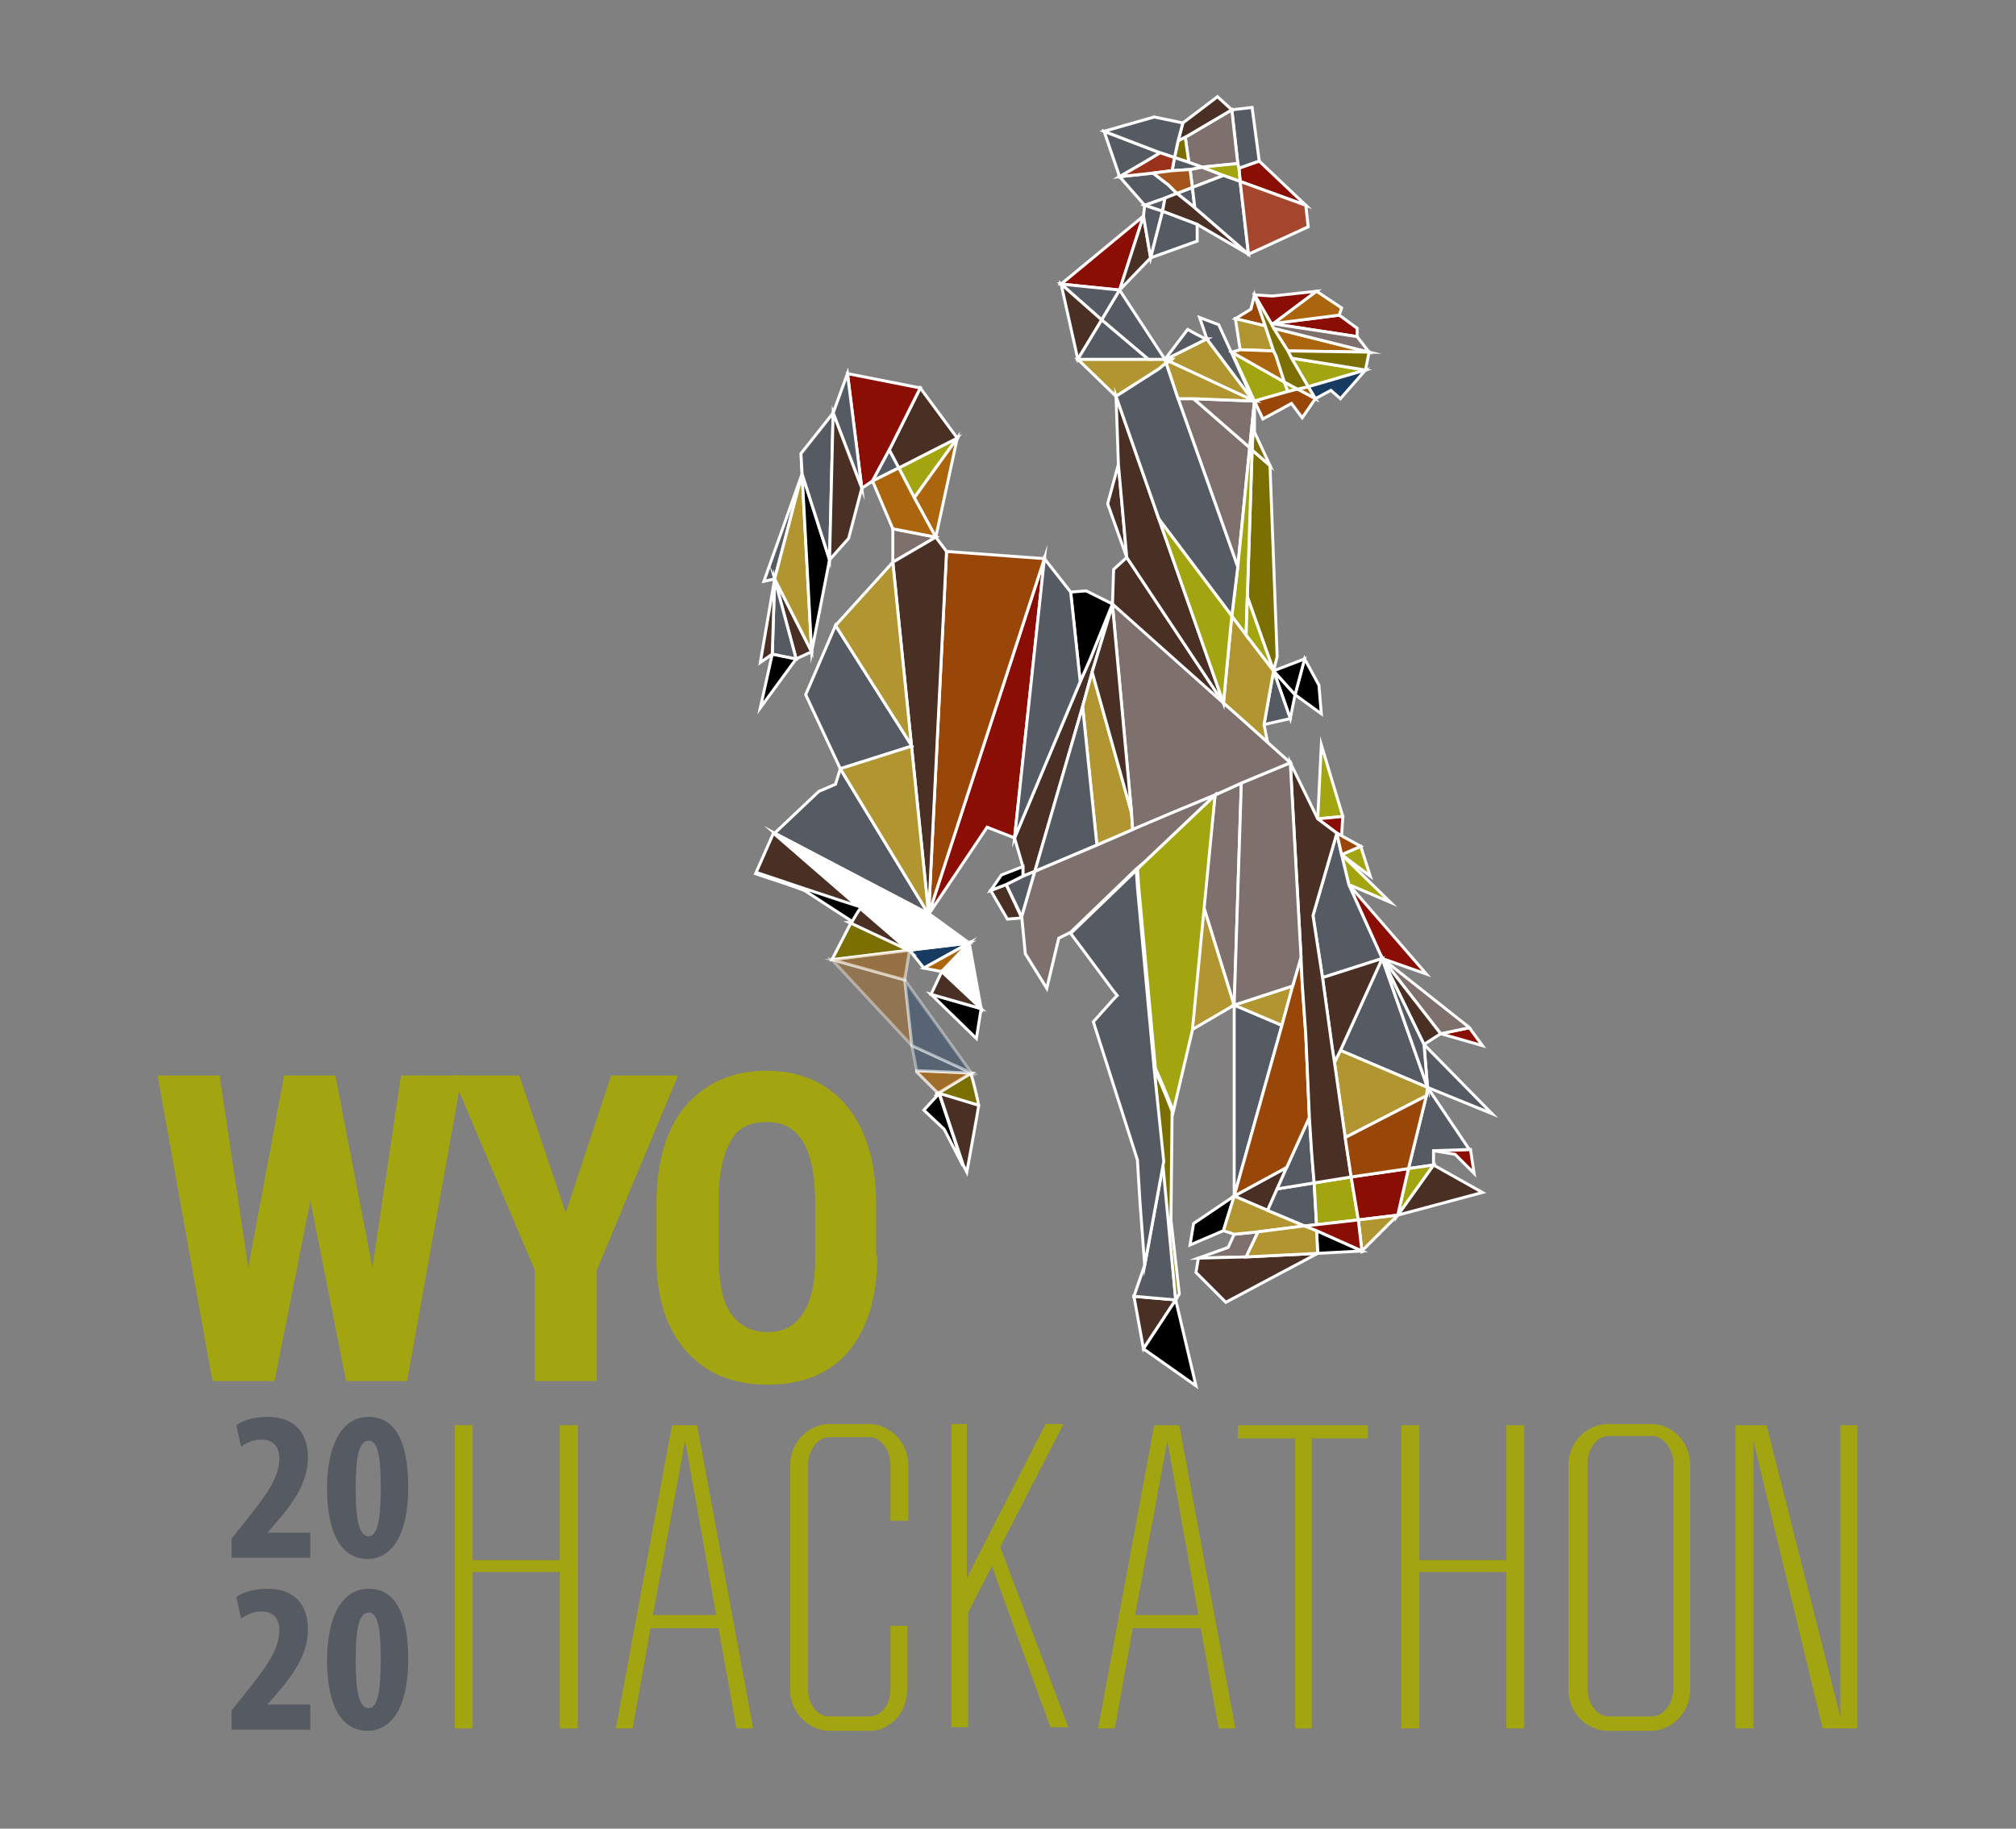 <?xml version="1.0" encoding="utf-8"?>
<!-- Generator: Adobe Illustrator 18.1.1, SVG Export Plug-In . SVG Version: 6.00 Build 0)  -->
<svg version="1.1" baseProfile="basic" xmlns="http://www.w3.org/2000/svg" xmlns:xlink="http://www.w3.org/1999/xlink" x="0px"
	 y="0px" width="168.9px" height="153.2px" viewBox="0 0 168.9 153.2" xml:space="preserve">
<rect x="0" y="0" width="168.9" height="153.2" fill="#808080" stroke="none"/>
<g id="Layer_1">
</g>
<g id="facets">
	<g>
		<g>
			<path fill="#A3A510" d="M31.2,106.2l2.4-16.1h5.1l-4.6,25.6H29l-3-15.1l-3,15.1h-5.2l-4.6-25.6h5.2l2.4,16.1l3-16.1h4.3
				L31.2,106.2z"/>
			<path fill="#A3A510" d="M47.4,101.6l3.8-11.5h5.6L50,106.4v9.3h-5.2v-9.3l-6.9-16.3h5.6L47.4,101.6z"/>
			<path fill="#A3A510" d="M73.5,105.2c0,3.4-0.8,6.1-2.4,8s-3.9,2.8-6.8,2.8c-2.9,0-5.1-0.9-6.8-2.8s-2.5-4.5-2.5-7.9v-4.4
				c0-3.5,0.8-6.3,2.4-8.2s3.9-3,6.8-3c2.8,0,5.1,1,6.7,2.9s2.5,4.7,2.5,8.2V105.2z M68.3,100.9c0-2.3-0.3-4-1-5.2s-1.7-1.7-3.1-1.7
				c-1.4,0-2.4,0.5-3,1.6s-1,2.7-1,4.9v4.6c0,2.2,0.3,3.9,1,4.9s1.7,1.6,3.1,1.6c1.3,0,2.3-0.5,3-1.6s1-2.6,1-4.8V100.9z"/>
		</g>
		<g>
			<path fill="#A3A510" d="M48.4,119.4v25.4h-1.5v-13.1h-7.3v13.1h-1.5v-25.4h1.5v11.3h7.3v-11.3H48.4z"/>
			<path fill="#A3A510" d="M60.2,136.4h-5.7l-1.5,8.4h-1.4l4.7-25.4h0.8h0.5h0.8l4.7,25.4h-1.4L60.2,136.4z M60,135.3l-2.6-14.6
				l-2.7,14.6H60z"/>
			<path fill="#A3A510" d="M74.6,127.4v-4.7c0-1.1-0.7-2.3-1.8-2.3h-3.3c-1.1,0-1.8,1.2-1.8,2.3v18.9c0,1.1,0.7,2.2,1.8,2.2h3.3
				c1.1,0,1.8-1.1,1.8-2.2v-5.4H76v5.4c0,1.8-1.4,3.4-3.1,3.4h-3.4c-1.8,0-3.3-1.6-3.3-3.4v-18.9c0-1.8,1.5-3.4,3.3-3.4h3.3
				c1.8,0,3.3,1.6,3.3,3.4v4.7H74.6z"/>
			<path fill="#A3A510" d="M83.1,131.2l-2,3.9v9.6h-1.4v-25.4H81v12.9l6.6-12.9h1.5l-5.3,10.3l5.7,15.1H88L83.1,131.2z"/>
			<path fill="#A3A510" d="M100.6,136.4h-5.7l-1.5,8.4H92l4.7-25.4h0.8h0.5h0.8l4.7,25.4h-1.4L100.6,136.4z M100.4,135.3l-2.6-14.6
				l-2.7,14.6H100.4z"/>
			<path fill="#A3A510" d="M114.6,120.5h-4.7v24.3h-1.4v-24.3h-4.8v-1.1h4.8h1.4h4.7V120.5z"/>
			<path fill="#A3A510" d="M127.7,119.4v25.4h-1.5v-13.1h-7.3v13.1h-1.5v-25.4h1.5v11.3h7.3v-11.3H127.7z"/>
			<path fill="#A3A510" d="M141.6,122.7v18.9c0,1.8-1.5,3.4-3.3,3.4h-3.6c-1.8,0-3.3-1.6-3.3-3.4v-18.9c0-1.8,1.5-3.4,3.3-3.4h3.6
				C140.2,119.3,141.6,120.9,141.6,122.7z M140.2,141.5v-18.9c0-1.1-0.8-2.3-1.8-2.3h-3.6c-1.1,0-1.8,1.2-1.8,2.3v18.9
				c0,1.1,0.7,2.3,1.8,2.3h3.6C139.4,143.8,140.2,142.6,140.2,141.5z"/>
			<path fill="#A3A510" d="M155.6,119.4v25.4h-1.2h-0.2h-1.5l-5.8-24.1v24.1h-1.5v-25.4h1.2h0.3h1.1l6.2,24.5v-24.5H155.6z"/>
		</g>
		<g>
			<path fill="#565A62" d="M19.4,130.5v-1.6l1.2-1.5c1.5-1.9,2.8-3.5,2.8-5.2c0-1-0.5-1.6-1.5-1.6c-0.7,0-1.3,0.3-1.7,0.6l-0.4-1.8
				c0.5-0.4,1.5-0.7,2.6-0.7c2.6,0,3.4,1.7,3.4,3.4c0,2.2-1.4,4-2.7,5.5l-0.7,0.8v0h3.6v2.1H19.4z"/>
			<path fill="#565A62" d="M34.2,124.6c0,4.2-1.5,6-3.4,6c-2.6,0-3.4-2.9-3.4-5.9c0-3.4,1.1-6,3.5-6
				C33.6,118.7,34.2,121.8,34.2,124.6z M29.8,124.7c0,2.7,0.3,4,1.1,4c0.7,0,1-1.3,1-4c0-2.5-0.2-4-1-4
				C30.1,120.7,29.8,121.9,29.8,124.7z"/>
			<path fill="#565A62" d="M19.4,144.9v-1.6l1.2-1.5c1.5-1.9,2.8-3.5,2.8-5.2c0-1-0.5-1.6-1.5-1.6c-0.7,0-1.3,0.3-1.7,0.6l-0.4-1.8
				c0.5-0.4,1.5-0.7,2.6-0.7c2.6,0,3.4,1.7,3.4,3.4c0,2.2-1.4,4-2.7,5.5l-0.7,0.8v0h3.6v2.1H19.4z"/>
			<path fill="#565A62" d="M34.2,139c0,4.2-1.5,6-3.4,6c-2.6,0-3.4-2.9-3.4-5.9c0-3.4,1.1-6,3.5-6C33.6,133.1,34.2,136.2,34.2,139z
				 M29.8,139.1c0,2.7,0.3,4,1.1,4c0.7,0,1-1.3,1-4c0-2.5-0.2-4-1-4C30.1,135.1,29.8,136.3,29.8,139.1z"/>
		</g>
		<g>
			<polygon fill="none" stroke="#FFFFFF" stroke-width="0.25" stroke-miterlimit="10" points="78.6,91.7 78.5,91.7 78.6,91.6 
				78.6,91.7 			"/>
			<polygon fill="none" stroke="#FFFFFF" stroke-width="0.25" stroke-miterlimit="10" points="97.6,30.1 97.6,30.1 97.6,30.1 			"/>
			<path fill="none" stroke="#FFFFFF" stroke-width="0.25" stroke-miterlimit="10" d="M101.1,28.4L101.1,28.4
				C101.1,28.4,101.1,28.4,101.1,28.4z"/>
			<polygon fill="#565A62" stroke="#FFFFFF" stroke-width="0.25" stroke-miterlimit="10" points="104.9,9 103.2,9.2 103.7,13.7 
				103.8,14.1 105.5,13.5 			"/>
			<polygon fill="#565A62" stroke="#FFFFFF" stroke-width="0.25" stroke-miterlimit="10" points="97.9,15.5 96.6,14.5 93.8,14.8 
				95.9,17.2 97.6,16.6 98.6,16.2 			"/>
			<polygon fill="#7D706D" stroke="#FFFFFF" stroke-width="0.25" stroke-miterlimit="10" points="100.7,14 99.6,13.6 99.3,11.5 
				103.2,9.2 103.7,13.7 			"/>
			<polygon fill="#492F24" stroke="#FFFFFF" stroke-width="0.25" stroke-miterlimit="10" points="102,8.1 99.1,10.3 98.7,11.8 
				99.3,11.5 103.2,9.2 			"/>
			<polygon fill="#565A62" stroke="#FFFFFF" stroke-width="0.25" stroke-miterlimit="10" points="92.5,11 93.8,14.8 95.7,13.7 
				97.2,12.8 			"/>
			<polygon fill="#565A62" stroke="#FFFFFF" stroke-width="0.25" stroke-miterlimit="10" points="100.1,17.4 98.6,16.2 99.9,15.7 
							"/>
			<polygon fill="#8B0E04" stroke="#FFFFFF" stroke-width="0.25" stroke-miterlimit="10" points="103.8,14.1 105.5,13.5 109.4,17.2 
				103.9,15.2 			"/>
			<polygon fill="#837773" stroke="#FFFFFF" stroke-width="0.25" stroke-miterlimit="10" points="100.7,14 102.5,14.7 99.9,15.7 
				99.7,14.2 			"/>
			<polygon fill="#A3A510" stroke="#FFFFFF" stroke-width="0.25" stroke-miterlimit="10" points="103.8,14.1 103.7,13.7 100.7,14 
				102.5,14.7 103.9,15.2 			"/>
			<path fill="#565A62" stroke="#FFFFFF" stroke-width="0.247" stroke-miterlimit="10" d="M100.5,26.6l1.6,0.6l1.1,2.4l1.8,4
				l-3.9-5.2C101.1,28.3,100.5,26.6,100.5,26.6z"/>
			<polygon fill="#A3A510" stroke="#FFFFFF" stroke-width="0.247" stroke-miterlimit="10" points="107.6,32 107.9,32.8 105.1,33.6 
				103.2,29.5 			"/>
			<polygon fill="#565A62" stroke="#FFFFFF" stroke-width="0.25" stroke-miterlimit="10" points="97.4,17.7 95.9,17.2 97.6,16.6 			
				"/>
			<polygon fill="#7A6F00" stroke="#FFFFFF" stroke-width="0.25" stroke-miterlimit="10" points="98.7,11.8 99.3,11.5 99.6,13.6 
				98.4,13.2 			"/>
			<polygon fill="#565A62" stroke="#FFFFFF" stroke-width="0.25" stroke-miterlimit="10" points="99.6,13.6 98.4,13.2 98.2,14.3 
				99.7,14.2 100.7,14 			"/>
			<polygon fill="#565A62" stroke="#FFFFFF" stroke-width="0.25" stroke-miterlimit="10" points="96.7,9.8 92.5,11 97.2,12.8 
				98.4,13.2 98.7,11.8 99.1,10.3 			"/>
			<polygon fill="#9A311B" stroke="#FFFFFF" stroke-width="0.25" stroke-miterlimit="10" points="95.7,13.7 97.2,12.8 98.4,13.2 
				98.2,14.3 96.6,14.5 93.8,14.8 			"/>
			<polygon fill="#A3551C" stroke="#FFFFFF" stroke-width="0.25" stroke-miterlimit="10" points="98.2,14.3 99.7,14.2 99.9,15.7 
				98.6,16.2 97.9,15.5 96.6,14.5 			"/>
			<polygon fill="none" stroke="#FFFFFF" stroke-width="0.25" stroke-miterlimit="10" points="97.7,30.1 98.2,30.1 98,30.3 
				97.6,30.1 			"/>
			<polygon fill="#492F24" stroke="#FFFFFF" stroke-width="0.247" stroke-miterlimit="10" points="93.2,50.6 91.5,56.3 90.7,59.2 
				86.7,73 85.7,73.4 85.7,72.6 85,70.2 90.5,57.1 91.3,55.3 			"/>
			<polygon fill="#7D706D" stroke="#FFFFFF" stroke-width="0.247" stroke-miterlimit="10" points="98.7,33.4 100,33.4 104.7,37.5 
				103.7,47.5 			"/>
			<polygon stroke="#FFFFFF" stroke-width="0.247" stroke-miterlimit="10" points="93.2,50.6 91.3,55.3 90.5,57.1 89.7,49.6 
				91,49.5 			"/>
			<polygon fill="#8B0E04" stroke="#FFFFFF" stroke-width="0.25" stroke-miterlimit="10" points="95.8,18.1 93.8,24.3 88.9,23.8 			
				"/>
			<polygon fill="#492F24" stroke="#FFFFFF" stroke-width="0.247" stroke-miterlimit="10" points="96.4,21.6 93.8,24.3 95.8,18.1 
							"/>
			<polygon fill="#565A62" stroke="#FFFFFF" stroke-width="0.25" stroke-miterlimit="10" points="95.9,17.2 97.4,17.7 96.4,21.6 
				95.8,18.1 			"/>
			<polygon fill="#492F24" stroke="#FFFFFF" stroke-width="0.25" stroke-miterlimit="10" points="100.1,17.4 98.6,16.2 97.6,16.6 
				97.4,17.7 100.3,18.8 104.6,21.3 			"/>
			<polygon fill="#565A62" stroke="#FFFFFF" stroke-width="0.25" stroke-miterlimit="10" points="99.9,15.7 102.5,14.7 103.9,15.2 
				104.6,21.3 100.1,17.4 			"/>
			<polygon fill="#492F24" stroke="#FFFFFF" stroke-width="0.247" stroke-miterlimit="10" points="92.8,42.2 93.7,38.9 94.4,46.7 
							"/>
			<polygon fill="#B09531" stroke="#FFFFFF" stroke-width="0.247" stroke-miterlimit="10" points="94.8,68.1 94.9,69.5 91.9,70.8 
				90.7,59.2 91.5,56.3 			"/>
			<polygon fill="#A5472F" stroke="#FFFFFF" stroke-width="0.25" stroke-miterlimit="10" points="109.4,17.2 109.6,19 104.6,21.3 
				103.9,15.2 			"/>
			<polygon opacity="0.4" fill="#AB650D" stroke="#FFFFFF" stroke-width="0.247" stroke-miterlimit="10" points="76.4,87.6 
				69.7,80.4 75.8,82.1 			"/>
			<polygon fill="#492F24" stroke="#FFFFFF" stroke-width="0.247" stroke-miterlimit="10" points="95.8,113 95,108.6 98.5,108.9 
							"/>
			<polygon stroke="#FFFFFF" stroke-width="0.247" stroke-miterlimit="10" points="100.2,116.1 95.8,113 98.5,108.9 			"/>
			<polygon stroke="#FFFFFF" stroke-width="0.247" stroke-miterlimit="10" points="100,102.5 99.7,104.3 102.5,103.1 103.4,100.2 
							"/>
			<polygon fill="#183B61" stroke="#FFFFFF" stroke-width="0.247" stroke-miterlimit="10" points="77.4,81.1 76.2,79.6 81.2,79 			
				"/>
			<polygon fill="#8B0E04" stroke="#FFFFFF" stroke-width="0.247" stroke-miterlimit="10" points="119.5,81.6 115.8,80.3 113,74.1 
							"/>
			<polygon fill="#8B0E04" stroke="#FFFFFF" stroke-width="0.247" stroke-miterlimit="10" points="124.2,87.6 120.7,86.6 
				123.1,86.1 			"/>
			<polygon fill="#7D706D" stroke="#FFFFFF" stroke-width="0.247" stroke-miterlimit="10" points="123,86 123.1,86.1 120.7,86.6 
				115.8,80.3 			"/>
			<polygon fill="#492F24" stroke="#FFFFFF" stroke-width="0.247" stroke-miterlimit="10" points="120.7,86.6 119.3,87.5 
				115.8,80.3 			"/>
			<polygon fill="#565A62" stroke="#FFFFFF" stroke-width="0.247" stroke-miterlimit="10" points="125,93.3 119.6,91.1 119.3,87.5 
							"/>
			<polygon fill="#AB650D" stroke="#FFFFFF" stroke-width="0.247" stroke-miterlimit="10" points="78.9,81.4 77.4,81.1 81.2,79 			
				"/>
			<polygon fill="#8B0E04" stroke="#FFFFFF" stroke-width="0.247" stroke-miterlimit="10" points="123.2,96.3 123.5,98.3 
				121.9,96.7 120.1,96.4 123.1,96.3 			"/>
			<polygon fill="#492F24" stroke="#FFFFFF" stroke-width="0.247" stroke-miterlimit="10" points="124.2,99.9 117.1,101.8 
				120.1,97.6 			"/>
			<polygon fill="none" stroke="#FFFFFF" stroke-width="0.25" stroke-miterlimit="10" points="78.7,91.7 78.6,91.7 78.6,91.7 			"/>
			<path fill="#7A6F00" stroke="#FFFFFF" stroke-width="0.247" stroke-miterlimit="10" d="M82,92.6l-3.4-0.9l0,0l-0.1-0.1l2.8-1.7
				C81.4,89.9,82,92.5,82,92.6z"/>
			<polygon opacity="0.75" fill="#AB650D" stroke="#FFFFFF" stroke-width="0.247" stroke-miterlimit="10" points="78.6,91.6 
				76.8,89.8 76.8,89.7 81.4,89.9 			"/>
			<polygon stroke="#FFFFFF" stroke-width="0.247" stroke-miterlimit="10" points="80.7,97.7 79.1,94.6 77.4,93 78.6,91.7 
				78.7,91.7 			"/>
			<polygon opacity="0.4" fill="#183B61" stroke="#FFFFFF" stroke-width="0.247" stroke-miterlimit="10" points="76.8,89.7 
				76.4,87.6 81.4,89.9 			"/>
			<path fill="#492F24" stroke="#FFFFFF" stroke-width="0.247" stroke-miterlimit="10" d="M82,92.6c0,0.1-1,5.6-1,5.6l-0.3-0.6
				l-2-6L82,92.6z"/>
			<polygon fill="#FFFFFF" stroke="#FFFFFF" stroke-width="0.25" stroke-miterlimit="10" points="82.2,84.5 78.9,81.4 81.2,79 			
				"/>
			<polygon stroke="#FFFFFF" stroke-width="0.247" stroke-miterlimit="10" points="81.8,87 78,83.3 82.2,84.5 			"/>
			<polygon fill="#492F24" stroke="#FFFFFF" stroke-width="0.247" stroke-miterlimit="10" points="78,83.3 78.9,81.4 82.2,84.5 			
				"/>
			<polygon fill="#7A6F00" stroke="#FFFFFF" stroke-width="0.247" stroke-miterlimit="10" points="69.7,80.4 71.3,77.3 76.2,79.6 
							"/>
			<polygon opacity="0.4" fill="#183B61" stroke="#FFFFFF" stroke-width="0.247" stroke-miterlimit="10" points="81.4,89.9 
				76.4,87.6 75.8,82.1 			"/>
			<polygon fill="#492F24" stroke="#FFFFFF" stroke-width="0.247" stroke-miterlimit="10" points="102.5,58.9 93.2,50.7 93.3,47.7 
				94.4,46.7 102.5,58.9 			"/>
			<polygon opacity="0.52" fill="#AB650D" stroke="#FFFFFF" stroke-width="0.247" stroke-miterlimit="10" points="75.8,82.1 
				69.7,80.4 76.2,79.6 			"/>
			<polygon fill="#8B0E04" stroke="#FFFFFF" stroke-width="0.247" stroke-miterlimit="10" points="105.1,24.7 106.6,24.8 
				110.3,24.4 106.7,27.1 112.2,26.4 113.7,27.5 113.7,28.2 106.5,27.1 			"/>
			<polygon fill="#AB650D" stroke="#FFFFFF" stroke-width="0.247" stroke-miterlimit="10" points="110.3,24.4 112.4,25.8 
				112.2,26.4 106.7,27.1 			"/>
			<polygon fill="#994708" stroke="#FFFFFF" stroke-width="0.247" stroke-miterlimit="10" points="105.9,27 105.1,24.7 104.8,25.9 
				103.5,26.7 106,27.3 			"/>
			<polygon fill="#B09531" stroke="#FFFFFF" stroke-width="0.247" stroke-miterlimit="10" points="106.7,29.4 103.9,29.3 
				103.5,26.7 106,27.3 			"/>
			<polygon fill="#A3A510" stroke="#FFFFFF" stroke-width="0.247" stroke-miterlimit="10" points="108.2,30 114.4,31 109.6,32.4 
							"/>
			<polygon fill="#183B61" stroke="#FFFFFF" stroke-width="0.247" stroke-miterlimit="10" points="114.4,31 112.3,33.4 111.5,32.7 
				110.2,33.4 109.6,32.4 			"/>
			<polygon fill="#AB650D" stroke="#FFFFFF" stroke-width="0.25" stroke-miterlimit="10" points="109.6,32.4 110.2,33.4 108.7,32.6 
							"/>
			<polygon fill="#AB650D" stroke="#FFFFFF" stroke-width="0.247" stroke-miterlimit="10" points="106.7,27.5 114.7,29.5 
				107.9,29.4 			"/>
			<polygon fill="#7D706D" stroke="#FFFFFF" stroke-width="0.247" stroke-miterlimit="10" points="106.5,27.1 113.7,28.2 
				114.7,29.5 106.7,27.5 			"/>
			<polygon fill="#7A6F00" stroke="#FFFFFF" stroke-width="0.247" stroke-miterlimit="10" points="107.9,29.4 114.7,29.5 114.4,31 
				108.2,30 			"/>
			<polygon fill="#A3A510" stroke="#FFFFFF" stroke-width="0.247" stroke-miterlimit="10" points="116.5,75.6 113,74.1 112.4,71.6 
							"/>
			<polygon stroke="#FFFFFF" stroke-width="0.247" stroke-miterlimit="10" points="108.5,58.2 108.1,60.2 106.7,56.2 			"/>
			<polygon stroke="#FFFFFF" stroke-width="0.247" stroke-miterlimit="10" points="110.5,57.4 109.3,55.2 108.5,58.2 110.7,59.8 
							"/>
			<polygon stroke="#FFFFFF" stroke-width="0.247" stroke-miterlimit="10" points="109.3,55.2 108.5,58.2 106.7,56.2 			"/>
			<polygon fill="#A3A510" stroke="#FFFFFF" stroke-width="0.247" stroke-miterlimit="10" points="110.7,62.4 112.5,68.4 
				110.4,68.6 			"/>
			<polygon fill="#A3A510" stroke="#FFFFFF" stroke-width="0.247" stroke-miterlimit="10" points="114.8,73.4 112.4,71.6 114,70.9 
							"/>
			<polygon fill="#A3A510" stroke="#FFFFFF" stroke-width="0.247" stroke-miterlimit="10" points="107.9,32.8 107.6,32 108.7,32.6 
							"/>
			<polygon fill="#994708" stroke="#FFFFFF" stroke-width="0.25" stroke-miterlimit="10" points="108.7,32.6 107.9,32.8 105.1,33.6 
				105.8,35.1 108.2,33.8 109.1,35 110.2,33.4 			"/>
			<polygon fill="#AB650D" stroke="#FFFFFF" stroke-width="0.247" stroke-miterlimit="10" points="103.9,29.3 106.7,29.4 
				106.9,29.8 107.6,32 103.2,29.5 			"/>
			<polygon fill="#7A6F00" stroke="#FFFFFF" stroke-width="0.247" stroke-miterlimit="10" points="108.2,30 107.9,29.4 106.7,27.5 
				106.5,27.1 105.1,24.7 105.9,27 106,27.3 106.7,29.4 106.9,29.8 107.6,32 108.7,32.6 109.6,32.4 			"/>
			<polygon fill="#565A62" stroke="#FFFFFF" stroke-width="0.247" stroke-miterlimit="10" points="108.1,60.2 105.9,60.7 
				106.7,56.2 			"/>
			<polygon fill="#565A62" stroke="#FFFFFF" stroke-width="0.25" stroke-miterlimit="10" points="100.3,18.8 100.3,20.2 96.4,21.6 
				97.4,17.7 			"/>
			<polygon fill="#492F24" stroke="#FFFFFF" stroke-width="0.247" stroke-miterlimit="10" points="85.6,76.9 84.4,77 83,74.6 
				84.3,74.1 			"/>
			<polygon fill="#565A62" stroke="#FFFFFF" stroke-width="0.247" stroke-miterlimit="10" points="86.7,73 85.6,76.8 84.3,74.1 
				85.7,73.4 			"/>
			<polygon fill="#565A62" stroke="#FFFFFF" stroke-width="0.247" stroke-miterlimit="10" points="64,48.7 67.2,39.7 64.9,48.5 			
				"/>
			<polygon fill="#565A62" stroke="#FFFFFF" stroke-width="0.247" stroke-miterlimit="10" points="98.5,108.9 95,108.6 95.9,106 
				97.5,97.3 			"/>
			<polygon fill="#8B0E04" stroke="#FFFFFF" stroke-width="0.25" stroke-miterlimit="10" points="85,70.2 82.7,69.3 77.8,76.6 
				87.5,46.8 			"/>
			<polygon fill="#565A62" stroke="#FFFFFF" stroke-width="0.247" stroke-miterlimit="10" points="89.7,49.6 90.5,57.1 85,70.2 
				87.5,46.8 			"/>
			<polygon fill="#994708" stroke="#FFFFFF" stroke-width="0.247" stroke-miterlimit="10" points="87.5,46.8 77.8,76.6 79.3,46.2 
							"/>
			<polygon stroke="#FFFFFF" stroke-width="0.247" stroke-miterlimit="10" points="83.9,73.3 83,74.6 84.3,74.1 85.7,73.4 
				85.7,72.6 			"/>
			<polygon fill="#565A62" stroke="#FFFFFF" stroke-width="0.247" stroke-miterlimit="10" points="103.4,100.2 103.4,84.2 
				107.4,85.9 			"/>
			<polygon fill="#7D706D" stroke="#FFFFFF" stroke-width="0.247" stroke-miterlimit="10" points="104.4,105.3 100.4,105.4 
				102.9,104.5 103.4,103.4 105.4,103.2 			"/>
			<path fill="#7A6F00" stroke="#FFFFFF" stroke-width="0.25" stroke-miterlimit="10" d="M98.1,102.2l0.1-9.1c0,0-0.6-1.6-1.5-3.6
				l0.7,7.8l1.1,11.6l0.3-0.5L98.1,102.2z"/>
			<polygon fill="#B09531" stroke="#FFFFFF" stroke-width="0.247" stroke-miterlimit="10" points="103.4,84.2 99.8,86.3 
				100.8,75.8 			"/>
			<polygon fill="#B09531" stroke="#FFFFFF" stroke-width="0.247" stroke-miterlimit="10" points="107.4,85.9 103.4,84.2 
				108.3,82.6 			"/>
			<polygon fill="#7D706D" stroke="#FFFFFF" stroke-width="0.247" stroke-miterlimit="10" points="101.8,66.6 104,65.6 103.4,84.2 
				100.8,75.8 			"/>
			<polygon fill="#492F24" stroke="#FFFFFF" stroke-width="0.247" stroke-miterlimit="10" points="107.8,97.8 107,99.6 
				106.2,101.4 103.4,100.2 			"/>
			<polygon fill="#A3A510" stroke="#FFFFFF" stroke-width="0.247" stroke-miterlimit="10" points="75.3,39.2 80.2,36.7 76.6,41.7 
							"/>
			<polygon fill="#565A62" stroke="#FFFFFF" stroke-width="0.247" stroke-miterlimit="10" points="70,52.4 67.5,58.2 70.4,64.4 
				76.4,62.5 			"/>
			<polygon fill="#AB650D" stroke="#FFFFFF" stroke-width="0.247" stroke-miterlimit="10" points="80.2,36.7 78.4,45 76.6,41.7 			
				"/>
			<polygon fill="#7D706D" stroke="#FFFFFF" stroke-width="0.247" stroke-miterlimit="10" points="74.8,44.3 78.4,45 74.8,47.1 			
				"/>
			<polygon fill="#492F24" stroke="#FFFFFF" stroke-width="0.247" stroke-miterlimit="10" points="79.3,46.2 77.8,76.6 74.8,47.1 
				78.4,45 			"/>
			<path fill="#492F24" stroke="#FFFFFF" stroke-width="0.247" stroke-miterlimit="10" d="M72.1,76.1
				C72.2,76.1,72.2,76.1,72.1,76.1C72.1,76.1,72.1,76.1,72.1,76.1c-0.7-0.2-8.8-2.9-8.8-2.9l1.5-3.4l11.3,9.8l-4.9-2.3
				C71.3,77.3,71.9,76.1,72.1,76.1z"/>
			<path stroke="#FFFFFF" stroke-width="0.247" stroke-miterlimit="10" d="M63.4,73.1c0,0,8,2.7,8.8,2.9c-0.2,0.1-0.8,1.2-0.8,1.2
				l-4-2.6L63.4,73.1z"/>
			<path fill="none" stroke="#FFFFFF" stroke-width="0.25" stroke-miterlimit="10" d="M72.2,76.1C72.2,76.1,72.2,76.1,72.2,76.1
				C72.1,76.1,72.1,76.1,72.2,76.1z"/>
			<polygon fill="#565A62" stroke="#FFFFFF" stroke-width="0.247" stroke-miterlimit="10" points="68.6,66.3 70,65.7 70.4,64.4 
				77.8,76.6 64.9,69.8 			"/>
			<polygon fill="#B09531" stroke="#FFFFFF" stroke-width="0.247" stroke-miterlimit="10" points="76.4,62.5 70,52.4 74.8,47.1 
				77.8,76.6 70.4,64.4 			"/>
			<polygon fill="#FFFFFF" stroke="#FFFFFF" stroke-width="0.25" stroke-miterlimit="10" points="81.2,79 76.2,79.6 64.9,69.8 
				77.9,76.6 			"/>
			<polygon fill="#492F24" stroke="#FFFFFF" stroke-width="0.247" stroke-miterlimit="10" points="66.7,55.2 64.9,48.5 68,54.6 			
				"/>
			<polygon fill="#B09531" stroke="#FFFFFF" stroke-width="0.247" stroke-miterlimit="10" points="64.9,48.5 67.2,39.7 68,54.6 			
				"/>
			<polygon stroke="#FFFFFF" stroke-width="0.247" stroke-miterlimit="10" points="68,54.6 67.2,39.7 69.5,46.9 			"/>
			<polygon fill="#492F24" stroke="#FFFFFF" stroke-width="0.247" stroke-miterlimit="10" points="74.5,37.7 77.1,32.5 80.2,36.7 
				75.3,39.2 			"/>
			<polygon fill="#565A62" stroke="#FFFFFF" stroke-width="0.247" stroke-miterlimit="10" points="67.2,39.7 67.1,38 69.8,34.6 
				69.5,46.9 			"/>
			<polygon stroke="#FFFFFF" stroke-width="0.247" stroke-miterlimit="10" points="63.7,59.3 64.7,54.8 66.7,55.2 			"/>
			<polygon fill="#565A62" stroke="#FFFFFF" stroke-width="0.247" stroke-miterlimit="10" points="64.7,54.8 64.9,48.5 66.7,55.2 
							"/>
			<polygon fill="#8B0E04" stroke="#FFFFFF" stroke-width="0.25" stroke-miterlimit="10" points="71,31.3 72.2,40.9 73.1,40.3 
				74.5,37.7 77.1,32.5 			"/>
			<polygon fill="#565A62" stroke="#FFFFFF" stroke-width="0.247" stroke-miterlimit="10" points="75.3,39.2 73.1,40.3 74.5,37.7 
							"/>
			<polygon fill="#492F24" stroke="#FFFFFF" stroke-width="0.247" stroke-miterlimit="10" points="63.7,55.5 64.9,48.5 64.7,54.8 
							"/>
			<polygon fill="#565A62" stroke="#FFFFFF" stroke-width="0.247" stroke-miterlimit="10" points="69.8,34.6 71,31.3 72.2,40.9 			
				"/>
			<polygon fill="#492F24" stroke="#FFFFFF" stroke-width="0.247" stroke-miterlimit="10" points="71.1,45.1 69.5,46.9 69.8,34.6 
				72.2,40.9 			"/>
			<polygon fill="#AB650D" stroke="#FFFFFF" stroke-width="0.247" stroke-miterlimit="10" points="76.6,41.7 75.3,39.2 73.1,40.3 
				74.8,44.3 78.4,45 			"/>
			<polygon fill="#B09531" stroke="#FFFFFF" stroke-width="0.247" stroke-miterlimit="10" points="106.2,62.2 105.9,60.7 
				106.7,56.2 104.4,53.2 103.2,51.6 102.5,58.9 104.2,60.4 			"/>
			<polygon fill="#B09531" stroke="#FFFFFF" stroke-width="0.247" stroke-miterlimit="10" points="106.2,101.4 103.4,100.2 
				102.5,103.1 103.4,103.4 105.4,103.2 109.3,102.7 			"/>
			<polygon fill="#7A6F00" stroke="#FFFFFF" stroke-width="0.247" stroke-miterlimit="10" points="104.9,37.7 106.4,39 106.7,47 
				107,55 106.7,56.2 104.5,50 			"/>
			<polygon fill="#7A6F00" stroke="#FFFFFF" stroke-width="0.247" stroke-miterlimit="10" points="105.1,33.6 105.1,36.2 106.4,39 
				104.9,37.7 			"/>
			<polygon fill="#565A62" stroke="#FFFFFF" stroke-width="0.247" stroke-miterlimit="10" points="110.3,102.6 109.3,102.7 
				106.2,101.4 107,99.6 110.1,99.1 			"/>
			<polygon fill="#A3A510" stroke="#FFFFFF" stroke-width="0.247" stroke-miterlimit="10" points="113.2,98.6 113.8,102.2 
				110.3,102.6 110.1,99.1 			"/>
			<polygon fill="#7D706D" stroke="#FFFFFF" stroke-width="0.247" stroke-miterlimit="10" points="100,33.4 105.1,33.6 104.7,37.5 
							"/>
			<path fill="#565A62" stroke="#FFFFFF" stroke-width="0.247" stroke-miterlimit="10" d="M97.6,30.1l1.9-2.5c0,0,1.4,0.8,1.6,0.8
				l-3.4,1.7L97.6,30.1z"/>
			<polygon fill="#492F24" stroke="#FFFFFF" stroke-width="0.247" stroke-miterlimit="10" points="104.4,105.3 100.4,105.4 
				100.2,106.6 102.7,109.1 110.4,105 			"/>
			<path fill="#B09531" stroke="#FFFFFF" stroke-width="0.247" stroke-miterlimit="10" d="M98.2,30.1l-0.5,0l3.4-1.7c0,0,0,0,0,0
				l3.9,5.2L98,30.3L98.2,30.1z"/>
			<polygon fill="none" stroke="#FFFFFF" stroke-width="0.25" stroke-miterlimit="10" points="97.6,30.1 97.6,30.1 97.6,30.1 
				97.7,30.1 			"/>
			<polygon fill="#565A62" stroke="#FFFFFF" stroke-width="0.247" stroke-miterlimit="10" points="88.9,23.8 93.8,24.3 92.3,26.8 
							"/>
			<polygon fill="#565A62" stroke="#FFFFFF" stroke-width="0.247" stroke-miterlimit="10" points="107.8,97.8 109.7,93.6 
				109.9,96.7 110.1,99.1 107,99.6 			"/>
			<polygon fill="#B09531" stroke="#FFFFFF" stroke-width="0.247" stroke-miterlimit="10" points="97.6,30.1 97.6,30.1 96.2,30.1 
				90.3,30.1 93.5,33.2 97.1,30.9 97.7,30.4 			"/>
			<polygon fill="#565A62" stroke="#FFFFFF" stroke-width="0.247" stroke-miterlimit="10" points="92.3,26.8 93.8,24.3 97.6,30.1 
				96.2,30.1 			"/>
			<polygon fill="#492F24" stroke="#FFFFFF" stroke-width="0.247" stroke-miterlimit="10" points="90.3,30.1 88.9,23.8 92.3,26.8 
							"/>
			<polygon fill="#565A62" stroke="#FFFFFF" stroke-width="0.247" stroke-miterlimit="10" points="110,76.7 112,69.8 112.4,71.6 
				113,74.1 115.8,80.3 110.8,81.9 			"/>
			<polygon fill="#565A62" stroke="#FFFFFF" stroke-width="0.247" stroke-miterlimit="10" points="123.1,96.3 119.6,91.1 
				119.5,91.8 118,97.9 120.1,97.6 120.1,96.4 			"/>
			<polygon fill="#565A62" stroke="#FFFFFF" stroke-width="0.247" stroke-miterlimit="10" points="115.8,80.3 119.6,91.1 112.3,88 
							"/>
			<polygon fill="#A3A510" stroke="#FFFFFF" stroke-width="0.247" stroke-miterlimit="10" points="120.1,97.6 117.1,101.8 
				118,97.9 			"/>
			<polygon fill="#B09531" stroke="#FFFFFF" stroke-width="0.247" stroke-miterlimit="10" points="112.7,95.3 111.8,89 112.3,88 
				119.6,91.1 119.5,91.8 			"/>
			<polygon stroke="#FFFFFF" stroke-width="0.247" stroke-miterlimit="10" points="114.1,104.8 110.4,105 110.3,103.1 			"/>
			<polygon fill="#B09531" stroke="#FFFFFF" stroke-width="0.247" stroke-miterlimit="10" points="105.4,103.2 109.3,102.7 
				110.3,103.1 110.4,105 104.4,105.3 			"/>
			<polygon fill="#8B0E04" stroke="#FFFFFF" stroke-width="0.247" stroke-miterlimit="10" points="113.2,98.6 118,97.9 
				117.1,101.8 113.8,102.2 			"/>
			<polygon fill="#B09531" stroke="#FFFFFF" stroke-width="0.247" stroke-miterlimit="10" points="117.1,101.8 114.1,104.8 
				113.8,102.2 			"/>
			<polygon fill="#8B0E04" stroke="#FFFFFF" stroke-width="0.247" stroke-miterlimit="10" points="110.4,68.6 112.5,68.4 112.4,70 
				112,69.8 			"/>
			<polygon fill="#994708" stroke="#FFFFFF" stroke-width="0.247" stroke-miterlimit="10" points="109.4,86.7 109.4,86.7 
				109.1,82.4 109,80.2 108.3,82.6 107.4,85.9 107.4,85.9 103.4,100.2 107.8,97.8 109.7,93.6 			"/>
			<polygon fill="#492F24" stroke="#FFFFFF" stroke-width="0.247" stroke-miterlimit="10" points="115.8,80.3 112.3,88 111.8,89 
				111.6,87.7 110.8,81.9 			"/>
			<polygon fill="#492F24" stroke="#FFFFFF" stroke-width="0.247" stroke-miterlimit="10" points="113.2,98.6 110.1,99.1 
				109.9,96.7 109.7,93.6 109.4,86.7 109.1,82.4 109,80.2 108.1,63.9 110.4,68.6 112,69.8 110,76.7 110.8,81.9 111.6,87.7 111.8,89 
				112.7,95.3 			"/>
			<polygon fill="#994708" stroke="#FFFFFF" stroke-width="0.247" stroke-miterlimit="10" points="114,70.9 112.4,71.6 112,69.8 
							"/>
			<polygon fill="#565A62" stroke="#FFFFFF" stroke-width="0.247" stroke-miterlimit="10" points="119.3,87.5 119.6,91.1 
				115.8,80.3 			"/>
			<polygon fill="#492F24" stroke="#FFFFFF" stroke-width="0.247" stroke-miterlimit="10" points="97.1,43.5 93.5,33.2 93.7,38.9 
				94.4,46.7 102.5,58.9 			"/>
			<polygon fill="#A3A510" stroke="#FFFFFF" stroke-width="0.25" stroke-miterlimit="10" points="104.7,37.5 104.7,37.5 103.7,47.5 
				103.2,51.6 104.4,53.2 104.5,50 104.9,37.7 105.1,33.6 			"/>
			<polygon fill="none" stroke="#FFFFFF" stroke-width="0.25" stroke-miterlimit="10" points="102.5,58.9 102.5,58.9 102.5,58.9 			
				"/>
			<polygon fill="#565A62" stroke="#FFFFFF" stroke-width="0.247" stroke-miterlimit="10" points="103.7,47.5 103.2,51.6 
				97.1,43.5 93.5,33.2 97.1,30.9 97.7,30.4 98.2,31.9 98.7,33.4 			"/>
			<polygon fill="none" stroke="#FFFFFF" stroke-width="0.25" stroke-miterlimit="10" points="97.6,30.1 97.6,30.1 97.6,30.1 
				98,30.3 97.7,30.4 97.6,30.1 			"/>
			<polygon fill="#A3A510" stroke="#FFFFFF" stroke-width="0.25" stroke-miterlimit="10" points="104.5,50 106.7,56.2 104.4,53.2 
							"/>
			<polygon fill="#B09531" stroke="#FFFFFF" stroke-width="0.247" stroke-miterlimit="10" points="98,30.3 97.7,30.4 98.2,31.9 
				98.7,33.4 100,33.4 105.1,33.6 			"/>
			<polygon fill="#8B0E04" stroke="#FFFFFF" stroke-width="0.247" stroke-miterlimit="10" points="110.3,102.6 113.8,102.2 
				114.1,104.8 110.3,103.1 109.3,102.7 			"/>
			<polygon fill="#7D706D" stroke="#FFFFFF" stroke-width="0.247" stroke-miterlimit="10" points="108.1,63.9 109,80.2 108.3,82.6 
				103.4,84.2 104,65.6 			"/>
			<polygon fill="#7D706D" stroke="#FFFFFF" stroke-width="0.247" stroke-miterlimit="10" points="108.1,63.9 104,65.6 101.8,66.6 
				98.5,68 94.9,69.5 94.8,68.1 93.2,50.6 102.5,58.9 104.2,60.4 			"/>
			<polygon fill="#492F24" stroke="#FFFFFF" stroke-width="0.247" stroke-miterlimit="10" points="91.5,56.3 93.2,50.7 94.8,68.1 
							"/>
			<polygon fill="#565A62" stroke="#FFFFFF" stroke-width="0.247" stroke-miterlimit="10" points="86.7,73 90.7,59.2 91.9,70.8 			
				"/>
			<polygon fill="#994708" stroke="#FFFFFF" stroke-width="0.247" stroke-miterlimit="10" points="119.5,91.8 118,97.9 113.2,98.6 
				112.7,95.3 			"/>
			<polygon fill="#A3A510" stroke="#FFFFFF" stroke-width="0.25" stroke-miterlimit="10" points="97.1,43.5 103.2,51.6 102.5,58.9 
							"/>
			<polygon fill="#565A62" stroke="#FFFFFF" stroke-width="0.247" stroke-miterlimit="10" points="96.2,30.1 90.3,30.1 92.3,26.8 
							"/>
			<path fill="#565A62" stroke="#FFFFFF" stroke-width="0.247" stroke-miterlimit="10" d="M97.5,97.3l-1.6,8.7l-0.4-5.4l-0.2-3.3
				l0-0.1l0,0l-3.7-11.6l1.7-1.9l0.3-0.3l-0.4-0.5l-2.3-3.1l-1.2-1.6l2.7-2.6l2.8-2.7l0.1,1.5l1.4,15.2c0,0,0,0,0,0L97.5,97.3z"/>
			<path fill="#A3A510" stroke="#FFFFFF" stroke-width="0.247" stroke-miterlimit="10" d="M101.8,66.6l-0.9,9.3l-1,10.4l-1.6,6.8
				c0,0-0.6-1.6-1.5-3.6l-1.4-15.2l-0.1-1.5l0.7-0.7L101.8,66.6z"/>
			<polygon fill="#7D706D" stroke="#FFFFFF" stroke-width="0.25" stroke-miterlimit="10" points="101.8,66.6 95.9,72.2 95.2,72.8 
				92.4,75.5 89.7,78.1 88.7,78.6 87.7,82.8 85.9,79.9 85.6,76.8 86.7,73 91.9,70.8 94.9,69.5 95.1,69.4 98.4,68 			"/>
		</g>
	</g>
</g>
<g id="Layer_3">
</g>
<g id="Isolation_Mode">
</g>
<g id="Layer_4">
</g>
<g id="logo">
</g>
</svg>

